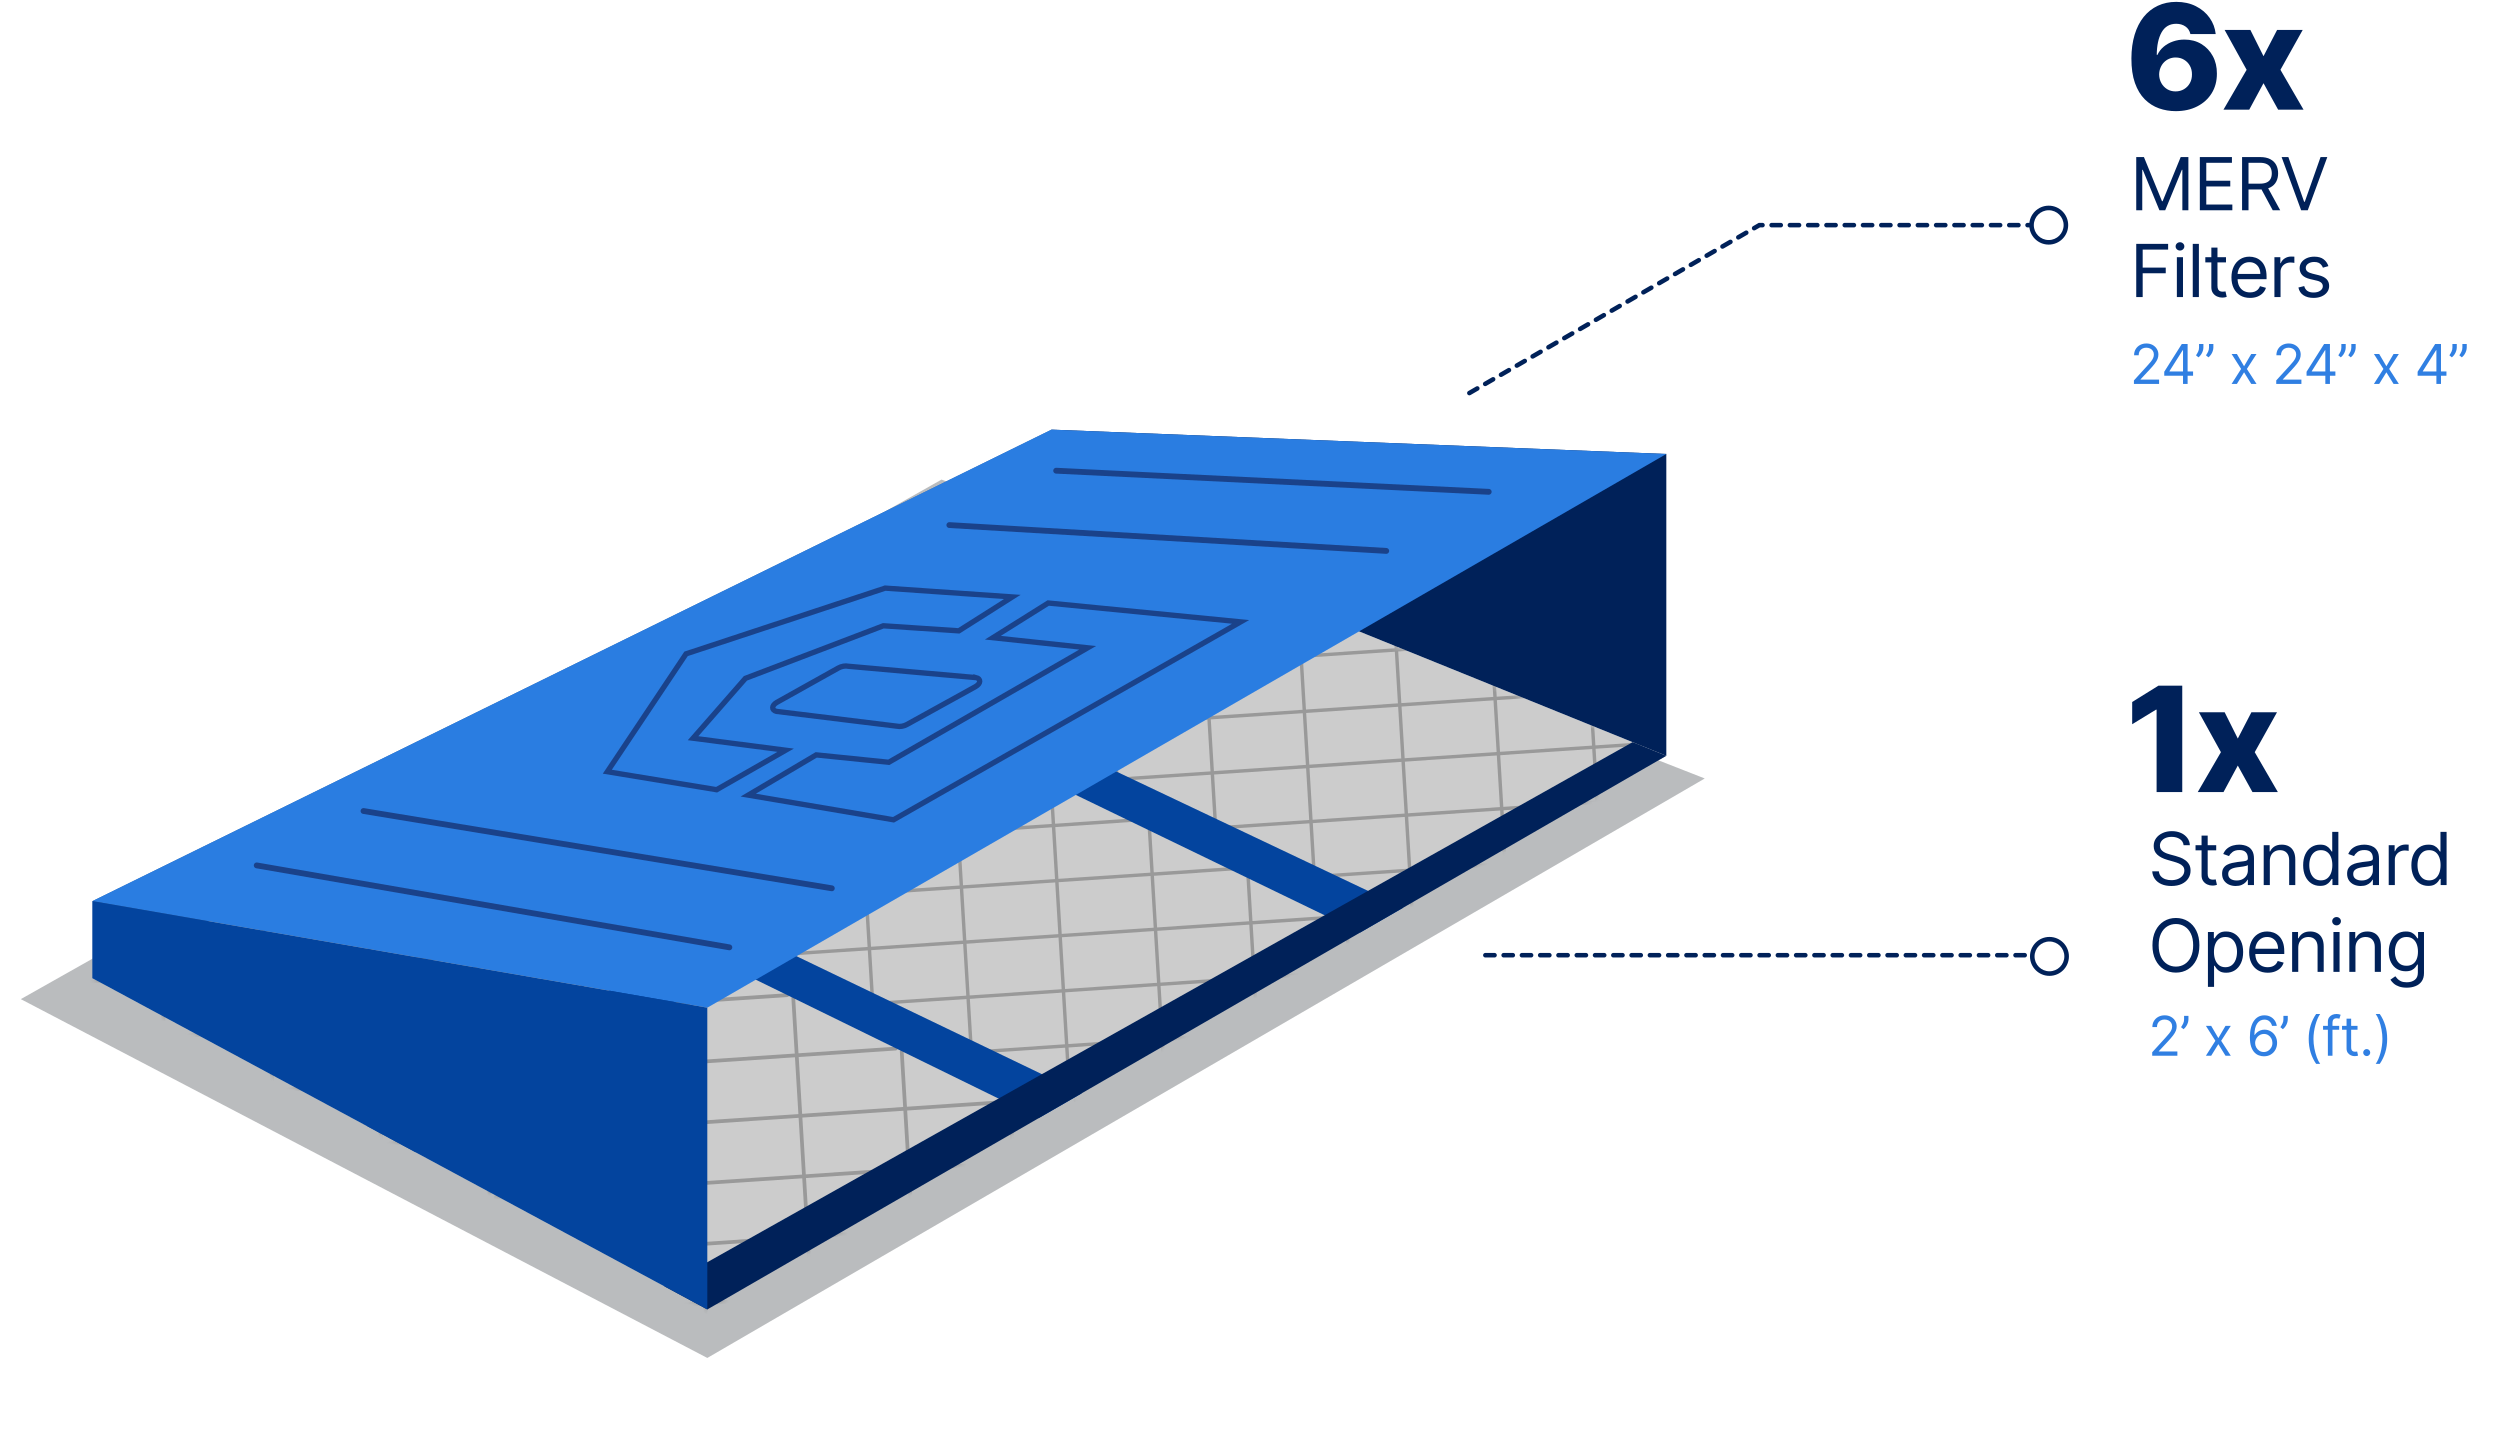 <svg width="547" height="315" viewBox="0 0 547 315" fill="none" xmlns="http://www.w3.org/2000/svg">
<g clip-path="url(#clip0_2243_30982)">
<g clip-path="url(#clip1_2243_30982)">
<g filter="url(#filter0_f_2243_30982)">
<path d="M4.55 218.61L206.01 104.93L373 170.33L154.76 297.12L4.55 218.61Z" fill="#BABCBE"/>
</g>
<path d="M154.76 286.51L364.59 165.37L230.07 110.9L20.24 214.05L154.76 286.51Z" fill="#CCCCCC"/>
<mask id="mask0_2243_30982" style="mask-type:luminance" maskUnits="userSpaceOnUse" x="20" y="110" width="345" height="177">
<path d="M154.76 286.51L364.59 165.37L230.07 110.9L20.24 214.05L154.76 286.51Z" fill="white"/>
</mask>
<g mask="url(#mask0_2243_30982)">
<path d="M348.039 152.1L352.309 223.07" stroke="#999999" stroke-width="0.75" stroke-miterlimit="10" stroke-linecap="round"/>
<path d="M326.439 141.45L330.719 212.42" stroke="#999999" stroke-width="0.75" stroke-miterlimit="10" stroke-linecap="round"/>
<path d="M304.849 130.8L309.129 201.78" stroke="#999999" stroke-width="0.75" stroke-miterlimit="10" stroke-linecap="round"/>
<path d="M283.261 120.16L287.531 191.13" stroke="#999999" stroke-width="0.75" stroke-miterlimit="10" stroke-linecap="round"/>
<path d="M261.667 109.51L265.938 180.49" stroke="#999999" stroke-width="0.75" stroke-miterlimit="10" stroke-linecap="round"/>
<path d="M240.078 98.87L244.348 169.84" stroke="#999999" stroke-width="0.75" stroke-miterlimit="10" stroke-linecap="round"/>
<path d="M218.488 88.22L222.758 159.2" stroke="#999999" stroke-width="0.75" stroke-miterlimit="10" stroke-linecap="round"/>
<path d="M196.888 77.58L201.168 148.55" stroke="#999999" stroke-width="0.75" stroke-miterlimit="10" stroke-linecap="round"/>
<path d="M175.298 66.93L179.578 137.91" stroke="#999999" stroke-width="0.75" stroke-miterlimit="10" stroke-linecap="round"/>
<path d="M153.71 56.29L157.98 127.26" stroke="#999999" stroke-width="0.75" stroke-miterlimit="10" stroke-linecap="round"/>
<path d="M132.121 45.64L136.391 116.62" stroke="#999999" stroke-width="0.75" stroke-miterlimit="10" stroke-linecap="round"/>
<path d="M288.739 191.73L411.609 183.44" stroke="#999999" stroke-width="0.75" stroke-miterlimit="10" stroke-linecap="round"/>
<path d="M267.15 181.08L390.02 172.79" stroke="#999999" stroke-width="0.75" stroke-miterlimit="10" stroke-linecap="round"/>
<path d="M245.548 170.44L368.418 162.15" stroke="#999999" stroke-width="0.75" stroke-miterlimit="10" stroke-linecap="round"/>
<path d="M223.958 159.79L346.828 151.5" stroke="#999999" stroke-width="0.75" stroke-miterlimit="10" stroke-linecap="round"/>
<path d="M202.368 149.14L325.238 140.86" stroke="#999999" stroke-width="0.75" stroke-miterlimit="10" stroke-linecap="round"/>
<path d="M180.778 138.5L303.648 130.21" stroke="#999999" stroke-width="0.75" stroke-miterlimit="10" stroke-linecap="round"/>
<path d="M159.189 127.85L282.059 119.57" stroke="#999999" stroke-width="0.75" stroke-miterlimit="10" stroke-linecap="round"/>
<path d="M137.599 117.21L260.469 108.92" stroke="#999999" stroke-width="0.75" stroke-miterlimit="10" stroke-linecap="round"/>
<path d="M294.597 201.18L298.867 272.15" stroke="#999999" stroke-width="0.75" stroke-miterlimit="10" stroke-linecap="round"/>
<path d="M273.007 190.53L277.277 261.5" stroke="#999999" stroke-width="0.75" stroke-miterlimit="10" stroke-linecap="round"/>
<path d="M251.407 179.89L255.688 250.86" stroke="#999999" stroke-width="0.75" stroke-miterlimit="10" stroke-linecap="round"/>
<path d="M229.82 169.24L234.09 240.21" stroke="#999999" stroke-width="0.75" stroke-miterlimit="10" stroke-linecap="round"/>
<path d="M208.226 158.6L212.496 229.57" stroke="#999999" stroke-width="0.75" stroke-miterlimit="10" stroke-linecap="round"/>
<path d="M186.636 147.95L190.906 218.92" stroke="#999999" stroke-width="0.75" stroke-miterlimit="10" stroke-linecap="round"/>
<path d="M165.046 137.31L169.316 208.28" stroke="#999999" stroke-width="0.75" stroke-miterlimit="10" stroke-linecap="round"/>
<path d="M143.457 126.66L147.727 197.63" stroke="#999999" stroke-width="0.75" stroke-miterlimit="10" stroke-linecap="round"/>
<path d="M121.857 116.02L126.137 186.99" stroke="#999999" stroke-width="0.75" stroke-miterlimit="10" stroke-linecap="round"/>
<path d="M100.269 105.37L104.539 176.34" stroke="#999999" stroke-width="0.75" stroke-miterlimit="10" stroke-linecap="round"/>
<path d="M78.679 94.72L82.949 165.7" stroke="#999999" stroke-width="0.75" stroke-miterlimit="10" stroke-linecap="round"/>
<path d="M235.298 240.81L358.168 232.52" stroke="#999999" stroke-width="0.75" stroke-miterlimit="10" stroke-linecap="round"/>
<path d="M213.708 230.16L336.578 221.87" stroke="#999999" stroke-width="0.75" stroke-miterlimit="10" stroke-linecap="round"/>
<path d="M192.118 219.52L314.988 211.23" stroke="#999999" stroke-width="0.75" stroke-miterlimit="10" stroke-linecap="round"/>
<path d="M170.517 208.87L293.387 200.58" stroke="#999999" stroke-width="0.75" stroke-miterlimit="10" stroke-linecap="round"/>
<path d="M148.927 198.23L271.797 189.94" stroke="#999999" stroke-width="0.75" stroke-miterlimit="10" stroke-linecap="round"/>
<path d="M127.337 187.58L250.207 179.29" stroke="#999999" stroke-width="0.75" stroke-miterlimit="10" stroke-linecap="round"/>
<path d="M105.747 176.94L228.617 168.65" stroke="#999999" stroke-width="0.75" stroke-miterlimit="10" stroke-linecap="round"/>
<path d="M84.157 166.29L207.027 158" stroke="#999999" stroke-width="0.75" stroke-miterlimit="10" stroke-linecap="round"/>
<path d="M62.568 155.65L185.438 147.36" stroke="#999999" stroke-width="0.75" stroke-miterlimit="10" stroke-linecap="round"/>
<path d="M40.97 145L163.84 136.71" stroke="#999999" stroke-width="0.75" stroke-miterlimit="10" stroke-linecap="round"/>
<path d="M19.376 134.36L142.246 126.07" stroke="#999999" stroke-width="0.75" stroke-miterlimit="10" stroke-linecap="round"/>
<path d="M244.741 253.48L249.441 331.46" stroke="#999999" stroke-width="0.82" stroke-miterlimit="10" stroke-linecap="round"/>
<path d="M221.021 241.78L225.711 319.76" stroke="#999999" stroke-width="0.82" stroke-miterlimit="10" stroke-linecap="round"/>
<path d="M197.298 230.08L201.988 308.06" stroke="#999999" stroke-width="0.82" stroke-miterlimit="10" stroke-linecap="round"/>
<path d="M173.57 218.39L178.27 296.37" stroke="#999999" stroke-width="0.82" stroke-miterlimit="10" stroke-linecap="round"/>
<path d="M149.849 206.69L154.539 289.29" stroke="#999999" stroke-width="0.82" stroke-miterlimit="10" stroke-linecap="round"/>
<path d="M126.13 194.99L130.82 272.97" stroke="#999999" stroke-width="0.82" stroke-miterlimit="10" stroke-linecap="round"/>
<path d="M102.402 183.3L107.102 261.28" stroke="#999999" stroke-width="0.82" stroke-miterlimit="10" stroke-linecap="round"/>
<path d="M78.681 171.6L83.371 249.58" stroke="#999999" stroke-width="0.82" stroke-miterlimit="10" stroke-linecap="round"/>
<path d="M54.958 159.91L59.648 237.89" stroke="#999999" stroke-width="0.82" stroke-miterlimit="10" stroke-linecap="round"/>
<path d="M31.23 148.21L35.93 226.19" stroke="#999999" stroke-width="0.82" stroke-miterlimit="10" stroke-linecap="round"/>
<path d="M149.921 285.44L290.871 276.22" stroke="#999999" stroke-width="0.82" stroke-miterlimit="10" stroke-linecap="round"/>
<path d="M132.141 273.63L267.141 264.52" stroke="#999999" stroke-width="0.82" stroke-miterlimit="10" stroke-linecap="round"/>
<path d="M108.418 261.93L243.418 252.82" stroke="#999999" stroke-width="0.82" stroke-miterlimit="10" stroke-linecap="round"/>
<path d="M84.699 250.23L219.699 241.13" stroke="#999999" stroke-width="0.82" stroke-miterlimit="10" stroke-linecap="round"/>
<path d="M60.969 238.54L195.969 229.43" stroke="#999999" stroke-width="0.82" stroke-miterlimit="10" stroke-linecap="round"/>
<path d="M37.25 226.84L172.25 217.73" stroke="#999999" stroke-width="0.82" stroke-miterlimit="10" stroke-linecap="round"/>
<path d="M13.531 215.15L148.531 206.04" stroke="#999999" stroke-width="0.82" stroke-miterlimit="10" stroke-linecap="round"/>
<path d="M-10.199 203.45L124.801 194.34" stroke="#999999" stroke-width="0.82" stroke-miterlimit="10" stroke-linecap="round"/>
<path d="M-33.922 191.75L101.078 182.65" stroke="#999999" stroke-width="0.82" stroke-miterlimit="10" stroke-linecap="round"/>
<path d="M-57.641 180.06L77.359 170.95" stroke="#999999" stroke-width="0.82" stroke-miterlimit="10" stroke-linecap="round"/>
</g>
<path d="M297.621 204.03L307.051 198.59L177.091 136.96L168.081 141.38L297.621 204.03Z" fill="#03449E"/>
<path d="M227.247 244.66L236.688 239.22L100.928 173.96L91.918 178.39L227.247 244.66Z" fill="#03449E"/>
<path d="M80.359 246.42L90.889 252.09L292.379 136.13L283.389 132.49L80.359 246.42Z" fill="#03449E"/>
<path d="M364.59 165.37V99.33L230.07 94V110.9L364.59 165.37Z" fill="#002159"/>
<path d="M20.24 214.05L230.07 110.9V94L20.24 197.15V214.05Z" fill="#3C6EAC"/>
<path d="M230.07 94L364.59 99.33L154.76 220.48L20.24 197.15L230.07 94Z" fill="#2A7DE1"/>
<path d="M79.54 177.45L182 194.36" stroke="#1A428A" stroke-width="1.28" stroke-miterlimit="10" stroke-linecap="round"/>
<path d="M56.172 189.35L159.582 207.28" stroke="#1A428A" stroke-width="1.28" stroke-miterlimit="10" stroke-linecap="round"/>
<path d="M231.09 102.99L325.73 107.61" stroke="#1A428A" stroke-width="1.28" stroke-miterlimit="10" stroke-linecap="round"/>
<path d="M207.719 114.89L303.309 120.54" stroke="#1A428A" stroke-width="1.28" stroke-miterlimit="10" stroke-linecap="round"/>
<path d="M271.441 136.07L229.351 131.94L217.241 139.53L237.981 141.74L194.461 166.79L178.591 165.17L163.711 173.97L195.501 179.37L271.441 136.07Z" stroke="#1A428A" stroke-width="1.17" stroke-miterlimit="10" stroke-linecap="round"/>
<path d="M213.552 148.26L185.632 145.78C184.982 145.62 184.102 145.78 183.432 146.16L169.972 153.68C168.812 154.35 168.762 155.37 169.882 155.65L196.252 158.89C196.902 159.05 197.782 158.89 198.452 158.51L213.462 150.22C214.622 149.55 214.672 148.53 213.552 148.25V148.26Z" stroke="#1A428A" stroke-width="1.17" stroke-miterlimit="10" stroke-linecap="round"/>
<path d="M151.642 161.52L163.102 148.42L193.272 136.92L209.782 138.03L221.492 130.61L193.672 128.68L150.112 143.06L132.882 168.85L156.792 172.79L171.902 164.15L151.642 161.52Z" stroke="#1A428A" stroke-width="1.17" stroke-miterlimit="10" stroke-linecap="round"/>
<path d="M364.59 165.37L357.22 162.38L145.36 281.45L154.76 286.51L364.59 165.37Z" fill="#002159"/>
<path d="M154.758 220.48L20.238 197.15V214.05L154.758 286.51V220.48Z" fill="#03449E"/>
</g>
</g>
<g clip-path="url(#clip2_2243_30982)">
<path d="M321.5 86L384.95 49.26H448.5" stroke="#002159" stroke-miterlimit="10" stroke-linecap="round" stroke-dasharray="2 2"/>
<path d="M448.26 53.02C450.337 53.02 452.02 51.337 452.02 49.26C452.02 47.183 450.337 45.5 448.26 45.5C446.183 45.5 444.5 47.183 444.5 49.26C444.5 51.337 446.183 53.02 448.26 53.02Z" fill="white"/>
<path d="M448.26 53.52C445.91 53.52 444 51.61 444 49.26C444 46.91 445.91 45 448.26 45C450.61 45 452.52 46.91 452.52 49.26C452.52 51.61 450.61 53.52 448.26 53.52C450.61 53.52 445.91 53.52 448.26 53.52ZM448.26 46C446.46 46 445 47.46 445 49.26C445 51.06 446.46 52.52 448.26 52.52C450.06 52.52 451.52 51.06 451.52 49.26C451.52 47.46 450.06 46 448.26 46C450.06 46 446.46 46 448.26 46Z" fill="#002159"/>
</g>
<path d="M476.045 24.318C474.773 24.318 473.553 24.114 472.386 23.704C471.22 23.288 470.182 22.629 469.273 21.727C468.364 20.818 467.648 19.629 467.125 18.159C466.602 16.682 466.345 14.883 466.352 12.761C466.36 10.845 466.595 9.125 467.057 7.602C467.519 6.072 468.178 4.773 469.034 3.705C469.898 2.636 470.928 1.822 472.125 1.261C473.33 0.693 474.674 0.409 476.159 0.409C477.788 0.409 479.223 0.727 480.466 1.364C481.716 1.992 482.716 2.841 483.466 3.909C484.216 4.97 484.659 6.152 484.795 7.455H479.261C479.095 6.72 478.727 6.163 478.159 5.784C477.598 5.398 476.932 5.205 476.159 5.205C474.735 5.205 473.67 5.822 472.966 7.057C472.269 8.292 471.913 9.943 471.898 12.011H472.045C472.364 11.314 472.822 10.716 473.42 10.216C474.019 9.716 474.705 9.333 475.477 9.068C476.258 8.795 477.083 8.659 477.955 8.659C479.348 8.659 480.58 8.981 481.648 9.625C482.716 10.269 483.553 11.152 484.159 12.273C484.765 13.386 485.064 14.663 485.057 16.102C485.064 17.724 484.686 19.155 483.92 20.398C483.155 21.633 482.095 22.595 480.739 23.284C479.39 23.974 477.826 24.318 476.045 24.318ZM476.011 20C476.701 20 477.318 19.837 477.864 19.511C478.409 19.186 478.837 18.742 479.148 18.182C479.458 17.621 479.61 16.989 479.602 16.284C479.61 15.572 479.458 14.939 479.148 14.386C478.845 13.833 478.42 13.394 477.875 13.068C477.337 12.742 476.72 12.579 476.023 12.579C475.515 12.579 475.042 12.674 474.602 12.864C474.163 13.053 473.78 13.318 473.455 13.659C473.136 13.992 472.886 14.386 472.705 14.841C472.523 15.288 472.428 15.773 472.42 16.296C472.428 16.985 472.587 17.61 472.898 18.171C473.208 18.731 473.633 19.178 474.17 19.511C474.708 19.837 475.322 20 476.011 20ZM492.38 6.545L495.255 12.296L498.232 6.545H503.834L498.959 15.273L504.016 24H498.459L495.255 18.204L492.13 24H486.494L491.562 15.273L486.744 6.545H492.38Z" fill="#002159"/>
<path d="M467.409 34.364H469.091L473.045 44.023H473.182L477.136 34.364H478.818V46H477.5V37.159H477.386L473.75 46H472.477L468.841 37.159H468.727V46H467.409V34.364ZM481.323 46V34.364H488.346V35.614H482.733V39.545H487.983V40.795H482.733V44.75H488.437V46H481.323ZM490.566 46V34.364H494.498C495.407 34.364 496.153 34.519 496.736 34.83C497.32 35.136 497.752 35.559 498.032 36.097C498.312 36.635 498.452 37.246 498.452 37.932C498.452 38.617 498.312 39.225 498.032 39.756C497.752 40.286 497.322 40.703 496.742 41.006C496.163 41.305 495.422 41.455 494.521 41.455H491.339V40.182H494.475C495.096 40.182 495.596 40.091 495.975 39.909C496.358 39.727 496.634 39.47 496.805 39.136C496.979 38.799 497.066 38.398 497.066 37.932C497.066 37.466 496.979 37.059 496.805 36.71C496.63 36.362 496.352 36.093 495.969 35.903C495.587 35.71 495.081 35.614 494.452 35.614H491.975V46H490.566ZM496.043 40.773L498.907 46H497.271L494.452 40.773H496.043ZM500.692 34.364L504.147 44.159H504.283L507.737 34.364H509.215L504.942 46H503.487L499.215 34.364H500.692ZM467.409 65V53.364H474.386V54.614H468.818V58.545H473.864V59.795H468.818V65H467.409ZM476.298 65V56.273H477.639V65H476.298ZM476.98 54.818C476.718 54.818 476.493 54.729 476.304 54.551C476.118 54.373 476.025 54.159 476.025 53.909C476.025 53.659 476.118 53.445 476.304 53.267C476.493 53.089 476.718 53 476.98 53C477.241 53 477.465 53.089 477.65 53.267C477.84 53.445 477.934 53.659 477.934 53.909C477.934 54.159 477.84 54.373 477.65 54.551C477.465 54.729 477.241 54.818 476.98 54.818ZM481.116 53.364V65H479.775V53.364H481.116ZM487.047 56.273V57.409H482.524V56.273H487.047ZM483.843 54.182H485.183V62.5C485.183 62.879 485.238 63.163 485.348 63.352C485.462 63.538 485.606 63.663 485.78 63.727C485.958 63.788 486.146 63.818 486.343 63.818C486.49 63.818 486.611 63.811 486.706 63.795C486.801 63.776 486.877 63.761 486.933 63.75L487.206 64.954C487.115 64.989 486.988 65.023 486.826 65.057C486.663 65.095 486.456 65.114 486.206 65.114C485.827 65.114 485.456 65.032 485.093 64.869C484.733 64.706 484.433 64.458 484.195 64.125C483.96 63.792 483.843 63.371 483.843 62.864V54.182ZM492.309 65.182C491.469 65.182 490.743 64.996 490.133 64.625C489.527 64.25 489.059 63.727 488.73 63.057C488.404 62.383 488.241 61.599 488.241 60.705C488.241 59.811 488.404 59.023 488.73 58.341C489.059 57.655 489.518 57.121 490.105 56.739C490.696 56.352 491.385 56.159 492.173 56.159C492.628 56.159 493.077 56.235 493.52 56.386C493.963 56.538 494.366 56.784 494.73 57.125C495.094 57.462 495.383 57.909 495.599 58.466C495.815 59.023 495.923 59.708 495.923 60.523V61.091H489.196V59.932H494.559C494.559 59.439 494.461 59 494.264 58.614C494.071 58.227 493.794 57.922 493.434 57.699C493.078 57.475 492.658 57.364 492.173 57.364C491.639 57.364 491.177 57.496 490.787 57.761C490.4 58.023 490.103 58.364 489.895 58.784C489.686 59.205 489.582 59.655 489.582 60.136V60.909C489.582 61.568 489.696 62.127 489.923 62.585C490.154 63.04 490.474 63.386 490.883 63.625C491.292 63.86 491.768 63.977 492.309 63.977C492.662 63.977 492.98 63.928 493.264 63.83C493.552 63.727 493.8 63.576 494.008 63.375C494.217 63.17 494.378 62.917 494.491 62.614L495.787 62.977C495.65 63.417 495.421 63.803 495.099 64.136C494.777 64.466 494.38 64.724 493.906 64.909C493.433 65.091 492.9 65.182 492.309 65.182ZM497.643 65V56.273H498.938V57.591H499.029C499.188 57.159 499.476 56.809 499.893 56.54C500.31 56.271 500.779 56.136 501.302 56.136C501.4 56.136 501.524 56.138 501.671 56.142C501.819 56.146 501.931 56.151 502.007 56.159V57.523C501.961 57.511 501.857 57.494 501.694 57.472C501.535 57.445 501.366 57.432 501.188 57.432C500.764 57.432 500.385 57.521 500.052 57.699C499.722 57.873 499.461 58.115 499.268 58.426C499.079 58.733 498.984 59.083 498.984 59.477V65H497.643ZM509.458 58.227L508.253 58.568C508.178 58.367 508.066 58.172 507.918 57.983C507.774 57.79 507.577 57.631 507.327 57.506C507.077 57.381 506.757 57.318 506.367 57.318C505.833 57.318 505.388 57.441 505.032 57.688C504.679 57.93 504.503 58.239 504.503 58.614C504.503 58.947 504.625 59.21 504.867 59.403C505.109 59.597 505.488 59.758 506.003 59.886L507.299 60.205C508.079 60.394 508.66 60.684 509.043 61.074C509.426 61.46 509.617 61.958 509.617 62.568C509.617 63.068 509.473 63.515 509.185 63.909C508.901 64.303 508.503 64.614 507.992 64.841C507.481 65.068 506.886 65.182 506.208 65.182C505.318 65.182 504.581 64.989 503.998 64.602C503.414 64.216 503.045 63.651 502.89 62.909L504.162 62.591C504.284 63.061 504.513 63.413 504.85 63.648C505.191 63.883 505.636 64 506.185 64C506.81 64 507.306 63.867 507.674 63.602C508.045 63.333 508.231 63.011 508.231 62.636C508.231 62.333 508.125 62.08 507.912 61.875C507.7 61.667 507.375 61.511 506.935 61.409L505.481 61.068C504.681 60.879 504.094 60.585 503.719 60.188C503.348 59.786 503.162 59.284 503.162 58.682C503.162 58.189 503.301 57.754 503.577 57.375C503.857 56.996 504.238 56.699 504.719 56.483C505.204 56.267 505.753 56.159 506.367 56.159C507.231 56.159 507.909 56.349 508.401 56.727C508.897 57.106 509.25 57.606 509.458 58.227Z" fill="#002159"/>
<path d="M466.903 84V83.233L469.784 80.079C470.122 79.71 470.401 79.389 470.619 79.117C470.838 78.841 471 78.582 471.105 78.341C471.213 78.097 471.267 77.841 471.267 77.574C471.267 77.267 471.193 77.001 471.045 76.777C470.901 76.553 470.702 76.379 470.449 76.257C470.196 76.135 469.912 76.074 469.597 76.074C469.261 76.074 468.969 76.144 468.719 76.283C468.472 76.419 468.28 76.611 468.143 76.858C468.01 77.105 467.943 77.395 467.943 77.727H466.938C466.938 77.216 467.055 76.767 467.291 76.381C467.527 75.994 467.848 75.693 468.254 75.477C468.663 75.261 469.122 75.153 469.631 75.153C470.142 75.153 470.595 75.261 470.99 75.477C471.385 75.693 471.695 75.984 471.919 76.351C472.143 76.717 472.256 77.125 472.256 77.574C472.256 77.895 472.197 78.209 472.081 78.516C471.967 78.82 471.768 79.159 471.484 79.534C471.203 79.906 470.812 80.361 470.312 80.898L468.352 82.994V83.062H472.409V84H466.903ZM473.537 82.21V81.341L477.372 75.273H478.003V76.619H477.577L474.679 81.204V81.273H479.844V82.21H473.537ZM477.645 84V81.946V81.541V75.273H478.651V84H477.645ZM482.104 75.273V76.04C482.104 76.273 482.062 76.521 481.976 76.785C481.894 77.047 481.772 77.301 481.61 77.548C481.451 77.793 481.258 78.006 481.03 78.188L480.485 77.744C480.664 77.489 480.819 77.223 480.949 76.947C481.083 76.669 481.15 76.372 481.15 76.057V75.273H482.104ZM484.286 75.273V76.04C484.286 76.273 484.243 76.521 484.158 76.785C484.076 77.047 483.954 77.301 483.792 77.548C483.633 77.793 483.439 78.006 483.212 78.188L482.667 77.744C482.846 77.489 483 77.223 483.131 76.947C483.265 76.669 483.331 76.372 483.331 76.057V75.273H484.286ZM489.433 77.454L491.001 80.131L492.569 77.454H493.729L491.615 80.727L493.729 84H492.569L491.001 81.46L489.433 84H488.274L490.354 80.727L488.274 77.454H489.433ZM498.042 84V83.233L500.922 80.079C501.26 79.71 501.539 79.389 501.757 79.117C501.976 78.841 502.138 78.582 502.243 78.341C502.351 78.097 502.405 77.841 502.405 77.574C502.405 77.267 502.331 77.001 502.184 76.777C502.039 76.553 501.84 76.379 501.587 76.257C501.334 76.135 501.05 76.074 500.735 76.074C500.399 76.074 500.107 76.144 499.857 76.283C499.61 76.419 499.418 76.611 499.282 76.858C499.148 77.105 499.081 77.395 499.081 77.727H498.076C498.076 77.216 498.194 76.767 498.429 76.381C498.665 75.994 498.986 75.693 499.392 75.477C499.801 75.261 500.26 75.153 500.769 75.153C501.28 75.153 501.733 75.261 502.128 75.477C502.523 75.693 502.833 75.984 503.057 76.351C503.282 76.717 503.394 77.125 503.394 77.574C503.394 77.895 503.336 78.209 503.219 78.516C503.105 78.82 502.907 79.159 502.622 79.534C502.341 79.906 501.951 80.361 501.451 80.898L499.49 82.994V83.062H503.547V84H498.042ZM504.675 82.21V81.341L508.51 75.273H509.141V76.619H508.715L505.817 81.204V81.273H510.982V82.21H504.675ZM508.783 84V81.946V81.541V75.273H509.789V84H508.783ZM513.242 75.273V76.04C513.242 76.273 513.2 76.521 513.114 76.785C513.032 77.047 512.91 77.301 512.748 77.548C512.589 77.793 512.396 78.006 512.168 78.188L511.623 77.744C511.802 77.489 511.957 77.223 512.087 76.947C512.221 76.669 512.288 76.372 512.288 76.057V75.273H513.242ZM515.424 75.273V76.04C515.424 76.273 515.381 76.521 515.296 76.785C515.214 77.047 515.092 77.301 514.93 77.548C514.771 77.793 514.578 78.006 514.35 78.188L513.805 77.744C513.984 77.489 514.139 77.223 514.269 76.947C514.403 76.669 514.47 76.372 514.47 76.057V75.273H515.424ZM520.571 77.454L522.139 80.131L523.708 77.454H524.867L522.753 80.727L524.867 84H523.708L522.139 81.46L520.571 84H519.412L521.492 80.727L519.412 77.454H520.571ZM528.975 82.21V81.341L532.81 75.273H533.441V76.619H533.015L530.117 81.204V81.273H535.282V82.21H528.975ZM533.083 84V81.946V81.541V75.273H534.089V84H533.083ZM537.542 75.273V76.04C537.542 76.273 537.5 76.521 537.414 76.785C537.332 77.047 537.21 77.301 537.048 77.548C536.889 77.793 536.696 78.006 536.468 78.188L535.923 77.744C536.102 77.489 536.257 77.223 536.387 76.947C536.521 76.669 536.588 76.372 536.588 76.057V75.273H537.542ZM539.724 75.273V76.04C539.724 76.273 539.681 76.521 539.596 76.785C539.514 77.047 539.392 77.301 539.23 77.548C539.071 77.793 538.878 78.006 538.65 78.188L538.105 77.744C538.284 77.489 538.439 77.223 538.569 76.947C538.703 76.669 538.77 76.372 538.77 76.057V75.273H539.724Z" fill="#307FE2"/>
<g clip-path="url(#clip3_2243_30982)">
<path d="M448.641 209.26H446.641" stroke="#002159" stroke-miterlimit="10" stroke-linecap="round"/>
<path d="M443 209L325 209" stroke="#002159" stroke-miterlimit="10" stroke-linecap="round" stroke-dasharray="2 2"/>
<path d="M448.42 213.02C450.497 213.02 452.18 211.337 452.18 209.26C452.18 207.183 450.497 205.5 448.42 205.5C446.344 205.5 444.66 207.183 444.66 209.26C444.66 211.337 446.344 213.02 448.42 213.02Z" fill="white"/>
<path d="M448.42 205C446.07 205 444.16 206.91 444.16 209.26C444.16 211.61 446.07 213.52 448.42 213.52C450.77 213.52 452.68 211.61 452.68 209.26C452.68 206.91 450.77 205 448.42 205C450.77 205 446.07 205 448.42 205ZM448.42 212.52C446.62 212.52 445.16 211.06 445.16 209.26C445.16 207.46 446.62 206 448.42 206C450.22 206 451.68 207.46 451.68 209.26C451.68 211.06 450.22 212.52 448.42 212.52C450.22 212.52 446.62 212.52 448.42 212.52Z" fill="#002159"/>
</g>
<path d="M477.477 150.027V173.3H471.864V155.277H471.727L466.523 158.459V153.595L472.261 150.027H477.477ZM486.755 155.845L489.63 161.595L492.607 155.845H498.209L493.334 164.573L498.391 173.3H492.834L489.63 167.504L486.505 173.3H480.869L485.937 164.573L481.119 155.845H486.755Z" fill="#002159"/>
<path d="M477.773 184.923C477.705 184.347 477.428 183.9 476.943 183.582C476.458 183.264 475.864 183.104 475.159 183.104C474.644 183.104 474.193 183.188 473.807 183.354C473.424 183.521 473.125 183.75 472.909 184.042C472.697 184.334 472.591 184.665 472.591 185.036C472.591 185.347 472.665 185.614 472.812 185.837C472.964 186.057 473.157 186.241 473.392 186.389C473.627 186.532 473.873 186.652 474.131 186.746C474.388 186.837 474.625 186.911 474.841 186.968L476.023 187.286C476.326 187.366 476.663 187.476 477.034 187.616C477.409 187.756 477.767 187.947 478.108 188.19C478.453 188.428 478.737 188.735 478.96 189.11C479.184 189.485 479.295 189.945 479.295 190.491C479.295 191.12 479.131 191.688 478.801 192.195C478.475 192.703 477.998 193.106 477.369 193.406C476.744 193.705 475.985 193.854 475.091 193.854C474.258 193.854 473.536 193.72 472.926 193.451C472.32 193.182 471.843 192.807 471.494 192.326C471.15 191.845 470.955 191.286 470.909 190.65H472.364C472.402 191.089 472.549 191.453 472.807 191.741C473.068 192.025 473.398 192.237 473.795 192.377C474.197 192.514 474.629 192.582 475.091 192.582C475.629 192.582 476.112 192.495 476.54 192.32C476.968 192.142 477.307 191.896 477.557 191.582C477.807 191.264 477.932 190.892 477.932 190.468C477.932 190.082 477.824 189.767 477.608 189.525C477.392 189.282 477.108 189.086 476.756 188.934C476.403 188.782 476.023 188.65 475.614 188.536L474.182 188.127C473.273 187.866 472.553 187.493 472.023 187.008C471.492 186.523 471.227 185.889 471.227 185.104C471.227 184.453 471.403 183.885 471.756 183.4C472.112 182.911 472.589 182.532 473.188 182.264C473.79 181.991 474.462 181.854 475.205 181.854C475.955 181.854 476.621 181.989 477.205 182.258C477.788 182.523 478.25 182.887 478.591 183.349C478.936 183.811 479.117 184.336 479.136 184.923H477.773ZM484.906 184.923V186.059H480.383V184.923H484.906ZM481.701 182.832H483.042V191.15C483.042 191.529 483.097 191.813 483.207 192.002C483.321 192.188 483.465 192.313 483.639 192.377C483.817 192.438 484.004 192.468 484.201 192.468C484.349 192.468 484.47 192.461 484.565 192.445C484.66 192.426 484.735 192.411 484.792 192.4L485.065 193.604C484.974 193.639 484.847 193.673 484.684 193.707C484.521 193.745 484.315 193.764 484.065 193.764C483.686 193.764 483.315 193.682 482.951 193.519C482.591 193.356 482.292 193.108 482.054 192.775C481.819 192.442 481.701 192.021 481.701 191.514V182.832ZM489.171 193.854C488.618 193.854 488.116 193.75 487.665 193.542C487.215 193.33 486.857 193.025 486.592 192.627C486.326 192.226 486.194 191.741 486.194 191.173C486.194 190.673 486.292 190.267 486.489 189.957C486.686 189.642 486.949 189.396 487.279 189.218C487.609 189.04 487.972 188.907 488.37 188.82C488.771 188.729 489.175 188.657 489.58 188.604C490.11 188.536 490.54 188.485 490.87 188.451C491.203 188.413 491.446 188.351 491.597 188.264C491.753 188.176 491.83 188.025 491.83 187.809V187.764C491.83 187.203 491.677 186.767 491.37 186.457C491.067 186.146 490.607 185.991 489.989 185.991C489.349 185.991 488.847 186.131 488.484 186.411C488.12 186.692 487.864 186.991 487.717 187.309L486.444 186.854C486.671 186.324 486.974 185.911 487.353 185.616C487.735 185.317 488.152 185.108 488.603 184.991C489.057 184.87 489.504 184.809 489.944 184.809C490.224 184.809 490.546 184.843 490.91 184.911C491.277 184.976 491.631 185.11 491.972 185.315C492.317 185.519 492.603 185.828 492.83 186.241C493.057 186.654 493.171 187.207 493.171 187.9V193.65H491.83V192.468H491.762C491.671 192.657 491.52 192.86 491.307 193.076C491.095 193.292 490.813 193.476 490.461 193.627C490.109 193.779 489.679 193.854 489.171 193.854ZM489.376 192.65C489.906 192.65 490.353 192.546 490.717 192.337C491.084 192.129 491.36 191.86 491.546 191.531C491.735 191.201 491.83 190.854 491.83 190.491V189.264C491.773 189.332 491.648 189.394 491.455 189.451C491.266 189.504 491.046 189.551 490.796 189.593C490.55 189.631 490.309 189.665 490.074 189.695C489.843 189.722 489.656 189.745 489.512 189.764C489.164 189.809 488.838 189.883 488.535 189.985C488.235 190.084 487.993 190.233 487.807 190.434C487.626 190.631 487.535 190.9 487.535 191.241C487.535 191.707 487.707 192.059 488.052 192.298C488.4 192.532 488.842 192.65 489.376 192.65ZM496.639 188.4V193.65H495.299V184.923H496.594V186.286H496.708C496.912 185.843 497.223 185.487 497.639 185.218C498.056 184.945 498.594 184.809 499.253 184.809C499.844 184.809 500.361 184.93 500.804 185.173C501.247 185.411 501.592 185.775 501.838 186.264C502.085 186.748 502.208 187.362 502.208 188.104V193.65H500.867V188.195C500.867 187.51 500.689 186.976 500.333 186.593C499.977 186.207 499.488 186.014 498.867 186.014C498.439 186.014 498.056 186.106 497.719 186.292C497.386 186.478 497.122 186.748 496.929 187.104C496.736 187.461 496.639 187.892 496.639 188.4ZM507.633 193.832C506.906 193.832 506.264 193.648 505.707 193.281C505.15 192.909 504.715 192.387 504.4 191.712C504.086 191.034 503.929 190.233 503.929 189.309C503.929 188.392 504.086 187.597 504.4 186.923C504.715 186.248 505.152 185.728 505.713 185.36C506.274 184.993 506.921 184.809 507.656 184.809C508.224 184.809 508.673 184.904 509.003 185.093C509.336 185.279 509.59 185.491 509.764 185.729C509.942 185.964 510.08 186.157 510.179 186.309H510.292V182.014H511.633V193.65H510.338V192.309H510.179C510.08 192.468 509.94 192.669 509.758 192.911C509.577 193.15 509.317 193.364 508.98 193.553C508.643 193.739 508.194 193.832 507.633 193.832ZM507.815 192.627C508.353 192.627 508.808 192.487 509.179 192.207C509.55 191.923 509.832 191.531 510.025 191.031C510.219 190.527 510.315 189.945 510.315 189.286C510.315 188.635 510.22 188.065 510.031 187.576C509.842 187.084 509.561 186.701 509.19 186.428C508.819 186.152 508.361 186.014 507.815 186.014C507.247 186.014 506.774 186.159 506.395 186.451C506.02 186.739 505.738 187.131 505.548 187.627C505.363 188.12 505.27 188.673 505.27 189.286C505.27 189.907 505.364 190.472 505.554 190.979C505.747 191.483 506.031 191.885 506.406 192.184C506.785 192.479 507.255 192.627 507.815 192.627ZM516.524 193.854C515.971 193.854 515.469 193.75 515.018 193.542C514.567 193.33 514.209 193.025 513.944 192.627C513.679 192.226 513.546 191.741 513.546 191.173C513.546 190.673 513.645 190.267 513.842 189.957C514.039 189.642 514.302 189.396 514.632 189.218C514.961 189.04 515.325 188.907 515.722 188.82C516.124 188.729 516.527 188.657 516.933 188.604C517.463 188.536 517.893 188.485 518.222 188.451C518.556 188.413 518.798 188.351 518.95 188.264C519.105 188.176 519.183 188.025 519.183 187.809V187.764C519.183 187.203 519.029 186.767 518.722 186.457C518.419 186.146 517.959 185.991 517.342 185.991C516.702 185.991 516.2 186.131 515.836 186.411C515.472 186.692 515.217 186.991 515.069 187.309L513.796 186.854C514.024 186.324 514.327 185.911 514.705 185.616C515.088 185.317 515.505 185.108 515.955 184.991C516.41 184.87 516.857 184.809 517.296 184.809C517.577 184.809 517.899 184.843 518.262 184.911C518.63 184.976 518.984 185.11 519.325 185.315C519.669 185.519 519.955 185.828 520.183 186.241C520.41 186.654 520.524 187.207 520.524 187.9V193.65H519.183V192.468H519.114C519.024 192.657 518.872 192.86 518.66 193.076C518.448 193.292 518.166 193.476 517.813 193.627C517.461 193.779 517.031 193.854 516.524 193.854ZM516.728 192.65C517.258 192.65 517.705 192.546 518.069 192.337C518.436 192.129 518.713 191.86 518.899 191.531C519.088 191.201 519.183 190.854 519.183 190.491V189.264C519.126 189.332 519.001 189.394 518.808 189.451C518.618 189.504 518.399 189.551 518.149 189.593C517.902 189.631 517.662 189.665 517.427 189.695C517.196 189.722 517.008 189.745 516.864 189.764C516.516 189.809 516.19 189.883 515.887 189.985C515.588 190.084 515.346 190.233 515.16 190.434C514.978 190.631 514.887 190.9 514.887 191.241C514.887 191.707 515.06 192.059 515.404 192.298C515.753 192.532 516.194 192.65 516.728 192.65ZM522.651 193.65V184.923H523.946V186.241H524.037C524.196 185.809 524.484 185.459 524.901 185.19C525.318 184.921 525.787 184.786 526.31 184.786C526.409 184.786 526.532 184.788 526.679 184.792C526.827 184.796 526.939 184.801 527.015 184.809V186.173C526.969 186.161 526.865 186.144 526.702 186.121C526.543 186.095 526.375 186.082 526.196 186.082C525.772 186.082 525.393 186.171 525.06 186.349C524.731 186.523 524.469 186.765 524.276 187.076C524.087 187.383 523.992 187.733 523.992 188.127V193.65H522.651ZM531.314 193.832C530.587 193.832 529.945 193.648 529.388 193.281C528.831 192.909 528.395 192.387 528.081 191.712C527.767 191.034 527.609 190.233 527.609 189.309C527.609 188.392 527.767 187.597 528.081 186.923C528.395 186.248 528.833 185.728 529.394 185.36C529.954 184.993 530.602 184.809 531.337 184.809C531.905 184.809 532.354 184.904 532.683 185.093C533.017 185.279 533.27 185.491 533.445 185.729C533.623 185.964 533.761 186.157 533.859 186.309H533.973V182.014H535.314V193.65H534.019V192.309H533.859C533.761 192.468 533.621 192.669 533.439 192.911C533.257 193.15 532.998 193.364 532.661 193.553C532.323 193.739 531.875 193.832 531.314 193.832ZM531.496 192.627C532.034 192.627 532.488 192.487 532.859 192.207C533.231 191.923 533.513 191.531 533.706 191.031C533.899 190.527 533.996 189.945 533.996 189.286C533.996 188.635 533.901 188.065 533.712 187.576C533.522 187.084 533.242 186.701 532.871 186.428C532.5 186.152 532.041 186.014 531.496 186.014C530.928 186.014 530.454 186.159 530.075 186.451C529.7 186.739 529.418 187.131 529.229 187.627C529.043 188.12 528.95 188.673 528.95 189.286C528.95 189.907 529.045 190.472 529.234 190.979C529.428 191.483 529.712 191.885 530.087 192.184C530.465 192.479 530.935 192.627 531.496 192.627ZM481.227 206.832C481.227 208.059 481.006 209.12 480.562 210.014C480.119 210.907 479.511 211.597 478.739 212.082C477.966 212.567 477.083 212.809 476.091 212.809C475.098 212.809 474.216 212.567 473.443 212.082C472.67 211.597 472.063 210.907 471.619 210.014C471.176 209.12 470.955 208.059 470.955 206.832C470.955 205.604 471.176 204.544 471.619 203.65C472.063 202.756 472.67 202.067 473.443 201.582C474.216 201.097 475.098 200.854 476.091 200.854C477.083 200.854 477.966 201.097 478.739 201.582C479.511 202.067 480.119 202.756 480.562 203.65C481.006 204.544 481.227 205.604 481.227 206.832ZM479.864 206.832C479.864 205.824 479.695 204.974 479.358 204.281C479.025 203.587 478.572 203.063 478 202.707C477.432 202.351 476.795 202.173 476.091 202.173C475.386 202.173 474.748 202.351 474.176 202.707C473.608 203.063 473.155 203.587 472.818 204.281C472.485 204.974 472.318 205.824 472.318 206.832C472.318 207.839 472.485 208.69 472.818 209.383C473.155 210.076 473.608 210.601 474.176 210.957C474.748 211.313 475.386 211.491 476.091 211.491C476.795 211.491 477.432 211.313 478 210.957C478.572 210.601 479.025 210.076 479.358 209.383C479.695 208.69 479.864 207.839 479.864 206.832ZM483.095 215.923V203.923H484.39V205.309H484.549C484.648 205.157 484.784 204.964 484.958 204.729C485.136 204.491 485.39 204.279 485.72 204.093C486.053 203.904 486.504 203.809 487.072 203.809C487.807 203.809 488.455 203.993 489.015 204.36C489.576 204.728 490.013 205.248 490.328 205.923C490.642 206.597 490.799 207.392 490.799 208.309C490.799 209.233 490.642 210.034 490.328 210.712C490.013 211.387 489.578 211.909 489.021 212.281C488.464 212.648 487.822 212.832 487.095 212.832C486.534 212.832 486.085 212.739 485.748 212.553C485.411 212.364 485.152 212.15 484.97 211.911C484.788 211.669 484.648 211.468 484.549 211.309H484.436V215.923H483.095ZM484.413 208.286C484.413 208.945 484.51 209.527 484.703 210.031C484.896 210.531 485.178 210.923 485.549 211.207C485.921 211.487 486.375 211.627 486.913 211.627C487.474 211.627 487.941 211.479 488.316 211.184C488.695 210.885 488.979 210.483 489.169 209.979C489.362 209.472 489.458 208.907 489.458 208.286C489.458 207.673 489.364 207.12 489.174 206.627C488.989 206.131 488.707 205.739 488.328 205.451C487.953 205.159 487.481 205.014 486.913 205.014C486.368 205.014 485.909 205.152 485.538 205.428C485.167 205.701 484.886 206.084 484.697 206.576C484.508 207.065 484.413 207.635 484.413 208.286ZM496.184 212.832C495.343 212.832 494.618 212.646 494.008 212.275C493.402 211.9 492.934 211.377 492.604 210.707C492.279 210.032 492.116 209.248 492.116 208.354C492.116 207.461 492.279 206.673 492.604 205.991C492.934 205.305 493.392 204.771 493.979 204.389C494.57 204.002 495.26 203.809 496.048 203.809C496.502 203.809 496.951 203.885 497.394 204.036C497.837 204.188 498.241 204.434 498.604 204.775C498.968 205.112 499.258 205.559 499.474 206.116C499.69 206.673 499.798 207.358 499.798 208.173V208.741H493.07V207.582H498.434C498.434 207.089 498.335 206.65 498.138 206.264C497.945 205.877 497.669 205.572 497.309 205.349C496.953 205.125 496.532 205.014 496.048 205.014C495.513 205.014 495.051 205.146 494.661 205.411C494.275 205.673 493.977 206.014 493.769 206.434C493.561 206.854 493.457 207.305 493.457 207.786V208.559C493.457 209.218 493.57 209.777 493.798 210.235C494.029 210.69 494.349 211.036 494.758 211.275C495.167 211.51 495.642 211.627 496.184 211.627C496.536 211.627 496.854 211.578 497.138 211.479C497.426 211.377 497.674 211.226 497.883 211.025C498.091 210.82 498.252 210.567 498.366 210.264L499.661 210.627C499.525 211.067 499.296 211.453 498.974 211.786C498.652 212.116 498.254 212.373 497.78 212.559C497.307 212.741 496.775 212.832 496.184 212.832ZM502.858 207.4V212.65H501.517V203.923H502.813V205.286H502.926C503.131 204.843 503.442 204.487 503.858 204.218C504.275 203.945 504.813 203.809 505.472 203.809C506.063 203.809 506.58 203.93 507.023 204.173C507.466 204.411 507.811 204.775 508.057 205.264C508.303 205.748 508.426 206.362 508.426 207.104V212.65H507.085V207.195C507.085 206.51 506.907 205.976 506.551 205.593C506.195 205.207 505.707 205.014 505.085 205.014C504.657 205.014 504.275 205.106 503.938 205.292C503.604 205.478 503.341 205.748 503.148 206.104C502.955 206.461 502.858 206.892 502.858 207.4ZM510.557 212.65V203.923H511.898V212.65H510.557ZM511.238 202.468C510.977 202.468 510.752 202.379 510.562 202.201C510.377 202.023 510.284 201.809 510.284 201.559C510.284 201.309 510.377 201.095 510.562 200.917C510.752 200.739 510.977 200.65 511.238 200.65C511.5 200.65 511.723 200.739 511.909 200.917C512.098 201.095 512.193 201.309 512.193 201.559C512.193 201.809 512.098 202.023 511.909 202.201C511.723 202.379 511.5 202.468 511.238 202.468ZM515.374 207.4V212.65H514.034V203.923H515.329V205.286H515.443C515.647 204.843 515.958 204.487 516.374 204.218C516.791 203.945 517.329 203.809 517.988 203.809C518.579 203.809 519.096 203.93 519.539 204.173C519.982 204.411 520.327 204.775 520.573 205.264C520.82 205.748 520.943 206.362 520.943 207.104V212.65H519.602V207.195C519.602 206.51 519.424 205.976 519.068 205.593C518.712 205.207 518.223 205.014 517.602 205.014C517.174 205.014 516.791 205.106 516.454 205.292C516.121 205.478 515.857 205.748 515.664 206.104C515.471 206.461 515.374 206.892 515.374 207.4ZM526.596 216.104C525.948 216.104 525.391 216.021 524.925 215.854C524.459 215.692 524.071 215.476 523.76 215.207C523.454 214.942 523.209 214.657 523.027 214.354L524.096 213.604C524.217 213.764 524.37 213.945 524.556 214.15C524.741 214.358 524.995 214.538 525.317 214.69C525.643 214.845 526.069 214.923 526.596 214.923C527.3 214.923 527.882 214.752 528.34 214.411C528.798 214.07 529.027 213.536 529.027 212.809V211.036H528.914C528.815 211.195 528.675 211.392 528.493 211.627C528.315 211.858 528.058 212.065 527.721 212.246C527.387 212.425 526.937 212.514 526.368 212.514C525.664 212.514 525.031 212.347 524.471 212.014C523.914 211.68 523.473 211.195 523.147 210.559C522.825 209.923 522.664 209.15 522.664 208.241C522.664 207.347 522.821 206.568 523.135 205.906C523.45 205.239 523.887 204.724 524.448 204.36C525.009 203.993 525.656 203.809 526.391 203.809C526.959 203.809 527.41 203.904 527.743 204.093C528.08 204.279 528.338 204.491 528.516 204.729C528.698 204.964 528.838 205.157 528.937 205.309H529.073V203.923H530.368V212.9C530.368 213.65 530.198 214.26 529.857 214.729C529.52 215.203 529.065 215.55 528.493 215.769C527.925 215.993 527.293 216.104 526.596 216.104ZM526.55 211.309C527.088 211.309 527.543 211.186 527.914 210.94C528.285 210.693 528.567 210.339 528.76 209.877C528.954 209.415 529.05 208.862 529.05 208.218C529.05 207.589 528.955 207.034 528.766 206.553C528.577 206.072 528.296 205.695 527.925 205.423C527.554 205.15 527.096 205.014 526.55 205.014C525.982 205.014 525.509 205.157 525.13 205.445C524.755 205.733 524.473 206.12 524.283 206.604C524.098 207.089 524.005 207.627 524.005 208.218C524.005 208.824 524.099 209.36 524.289 209.826C524.482 210.288 524.766 210.652 525.141 210.917C525.52 211.178 525.99 211.309 526.55 211.309Z" fill="#002159"/>
<path d="M470.903 231V230.233L473.784 227.08C474.122 226.71 474.401 226.389 474.619 226.116C474.838 225.841 475 225.582 475.105 225.341C475.213 225.097 475.267 224.841 475.267 224.574C475.267 224.267 475.193 224.001 475.045 223.777C474.901 223.553 474.702 223.379 474.449 223.257C474.196 223.135 473.912 223.074 473.597 223.074C473.261 223.074 472.969 223.143 472.719 223.283C472.472 223.419 472.28 223.611 472.143 223.858C472.01 224.105 471.943 224.395 471.943 224.727H470.938C470.938 224.216 471.055 223.767 471.291 223.381C471.527 222.994 471.848 222.693 472.254 222.477C472.663 222.261 473.122 222.153 473.631 222.153C474.142 222.153 474.595 222.261 474.99 222.477C475.385 222.693 475.695 222.984 475.919 223.351C476.143 223.717 476.256 224.125 476.256 224.574C476.256 224.895 476.197 225.209 476.081 225.516C475.967 225.82 475.768 226.159 475.484 226.534C475.203 226.906 474.812 227.361 474.312 227.898L472.352 229.994V230.062H476.409V231H470.903ZM478.832 222.273V223.04C478.832 223.273 478.79 223.521 478.705 223.786C478.622 224.047 478.5 224.301 478.338 224.548C478.179 224.793 477.986 225.006 477.759 225.188L477.213 224.744C477.392 224.489 477.547 224.223 477.678 223.947C477.811 223.669 477.878 223.372 477.878 223.057V222.273H478.832ZM483.806 224.455L485.374 227.131L486.942 224.455H488.101L485.988 227.727L488.101 231H486.942L485.374 228.46L483.806 231H482.647L484.726 227.727L482.647 224.455H483.806ZM495.312 231.119C494.954 231.114 494.596 231.045 494.238 230.915C493.88 230.784 493.554 230.564 493.258 230.254C492.963 229.942 492.725 229.52 492.546 228.989C492.367 228.455 492.278 227.784 492.278 226.977C492.278 226.205 492.35 225.52 492.495 224.923C492.64 224.324 492.85 223.82 493.126 223.411C493.402 222.999 493.734 222.686 494.123 222.473C494.515 222.26 494.957 222.153 495.448 222.153C495.937 222.153 496.372 222.251 496.752 222.447C497.136 222.641 497.448 222.911 497.69 223.257C497.931 223.604 498.088 224.003 498.159 224.455H497.119C497.022 224.062 496.835 223.737 496.556 223.479C496.278 223.22 495.909 223.091 495.448 223.091C494.772 223.091 494.24 223.385 493.85 223.973C493.464 224.561 493.269 225.386 493.267 226.449H493.335C493.494 226.207 493.683 226.001 493.902 225.831C494.123 225.658 494.367 225.524 494.635 225.43C494.902 225.337 495.184 225.29 495.483 225.29C495.983 225.29 496.44 225.415 496.855 225.665C497.269 225.912 497.602 226.254 497.852 226.692C498.102 227.126 498.227 227.625 498.227 228.188C498.227 228.727 498.106 229.222 497.865 229.67C497.623 230.116 497.284 230.472 496.846 230.736C496.412 230.997 495.9 231.125 495.312 231.119ZM495.312 230.182C495.67 230.182 495.991 230.092 496.275 229.913C496.562 229.734 496.788 229.494 496.953 229.193C497.12 228.892 497.204 228.557 497.204 228.188C497.204 227.827 497.123 227.499 496.961 227.203C496.802 226.905 496.582 226.668 496.301 226.491C496.022 226.315 495.704 226.227 495.346 226.227C495.076 226.227 494.825 226.281 494.592 226.389C494.359 226.494 494.154 226.639 493.978 226.824C493.805 227.009 493.669 227.22 493.569 227.459C493.47 227.695 493.42 227.943 493.42 228.205C493.42 228.551 493.501 228.875 493.663 229.176C493.828 229.477 494.052 229.72 494.336 229.905C494.623 230.089 494.948 230.182 495.312 230.182ZM500.566 222.273V223.04C500.566 223.273 500.523 223.521 500.438 223.786C500.356 224.047 500.234 224.301 500.072 224.548C499.913 224.793 499.719 225.006 499.492 225.188L498.947 224.744C499.126 224.489 499.281 224.223 499.411 223.947C499.545 223.669 499.611 223.372 499.611 223.057V222.273H500.566ZM505.147 227.318C505.147 226.244 505.287 225.257 505.565 224.357C505.846 223.453 506.247 222.622 506.767 221.864H507.653C507.449 222.145 507.257 222.491 507.078 222.903C506.902 223.312 506.747 223.763 506.613 224.254C506.48 224.743 506.375 225.249 506.298 225.771C506.224 226.294 506.187 226.81 506.187 227.318C506.187 227.994 506.253 228.68 506.383 229.376C506.514 230.072 506.69 230.719 506.912 231.315C507.133 231.912 507.38 232.398 507.653 232.773H506.767C506.247 232.014 505.846 231.185 505.565 230.284C505.287 229.381 505.147 228.392 505.147 227.318ZM511.812 224.455V225.307H508.284V224.455H511.812ZM509.34 231V223.551C509.34 223.176 509.428 222.864 509.605 222.614C509.781 222.364 510.009 222.176 510.291 222.051C510.572 221.926 510.869 221.864 511.181 221.864C511.428 221.864 511.63 221.884 511.786 221.923C511.943 221.963 512.059 222 512.136 222.034L511.846 222.903C511.795 222.886 511.724 222.865 511.633 222.839C511.545 222.814 511.428 222.801 511.284 222.801C510.951 222.801 510.711 222.885 510.563 223.053C510.418 223.22 510.346 223.466 510.346 223.79V231H509.34ZM515.828 224.455V225.307H512.436V224.455H515.828ZM513.425 222.886H514.43V229.125C514.43 229.409 514.471 229.622 514.554 229.764C514.639 229.903 514.747 229.997 514.878 230.045C515.011 230.091 515.152 230.114 515.3 230.114C515.41 230.114 515.501 230.108 515.572 230.097C515.643 230.082 515.7 230.071 515.743 230.062L515.947 230.966C515.879 230.991 515.784 231.017 515.662 231.043C515.54 231.071 515.385 231.085 515.197 231.085C514.913 231.085 514.635 231.024 514.362 230.902C514.092 230.78 513.868 230.594 513.689 230.344C513.513 230.094 513.425 229.778 513.425 229.398V222.886ZM517.834 231.068C517.623 231.068 517.443 230.993 517.293 230.842C517.142 230.692 517.067 230.511 517.067 230.301C517.067 230.091 517.142 229.911 517.293 229.76C517.443 229.609 517.623 229.534 517.834 229.534C518.044 229.534 518.224 229.609 518.375 229.76C518.525 229.911 518.601 230.091 518.601 230.301C518.601 230.44 518.565 230.568 518.494 230.685C518.426 230.801 518.334 230.895 518.217 230.966C518.104 231.034 517.976 231.068 517.834 231.068ZM522.313 227.318C522.313 228.392 522.173 229.381 521.891 230.284C521.613 231.185 521.214 232.014 520.694 232.773H519.807C520.012 232.491 520.202 232.145 520.379 231.733C520.557 231.324 520.714 230.875 520.847 230.386C520.981 229.895 521.084 229.388 521.158 228.865C521.235 228.339 521.273 227.824 521.273 227.318C521.273 226.642 521.208 225.956 521.077 225.26C520.947 224.564 520.771 223.918 520.549 223.321C520.327 222.724 520.08 222.239 519.807 221.864H520.694C521.214 222.622 521.613 223.453 521.891 224.357C522.173 225.257 522.313 226.244 522.313 227.318Z" fill="#307FE2"/>
<defs>
<filter id="filter0_f_2243_30982" x="-15.449" y="84.93" width="408.449" height="232.19" filterUnits="userSpaceOnUse" color-interpolation-filters="sRGB">
<feFlood flood-opacity="0" result="BackgroundImageFix"/>
<feBlend mode="normal" in="SourceGraphic" in2="BackgroundImageFix" result="shape"/>
<feGaussianBlur stdDeviation="10" result="effect1_foregroundBlur_2243_30982"/>
</filter>
<clipPath id="clip0_2243_30982">
<rect width="378" height="231" fill="white" transform="matrix(-1 0 0 1 378 84)"/>
</clipPath>
<clipPath id="clip1_2243_30982">
<rect width="397" height="225" fill="white" transform="matrix(-1 0 0 1 387 94)"/>
</clipPath>
<clipPath id="clip2_2243_30982">
<rect width="132" height="42" fill="white" transform="translate(321 45)"/>
</clipPath>
<clipPath id="clip3_2243_30982">
<rect width="129" height="9" fill="white" transform="translate(324 205)"/>
</clipPath>
</defs>
</svg>
